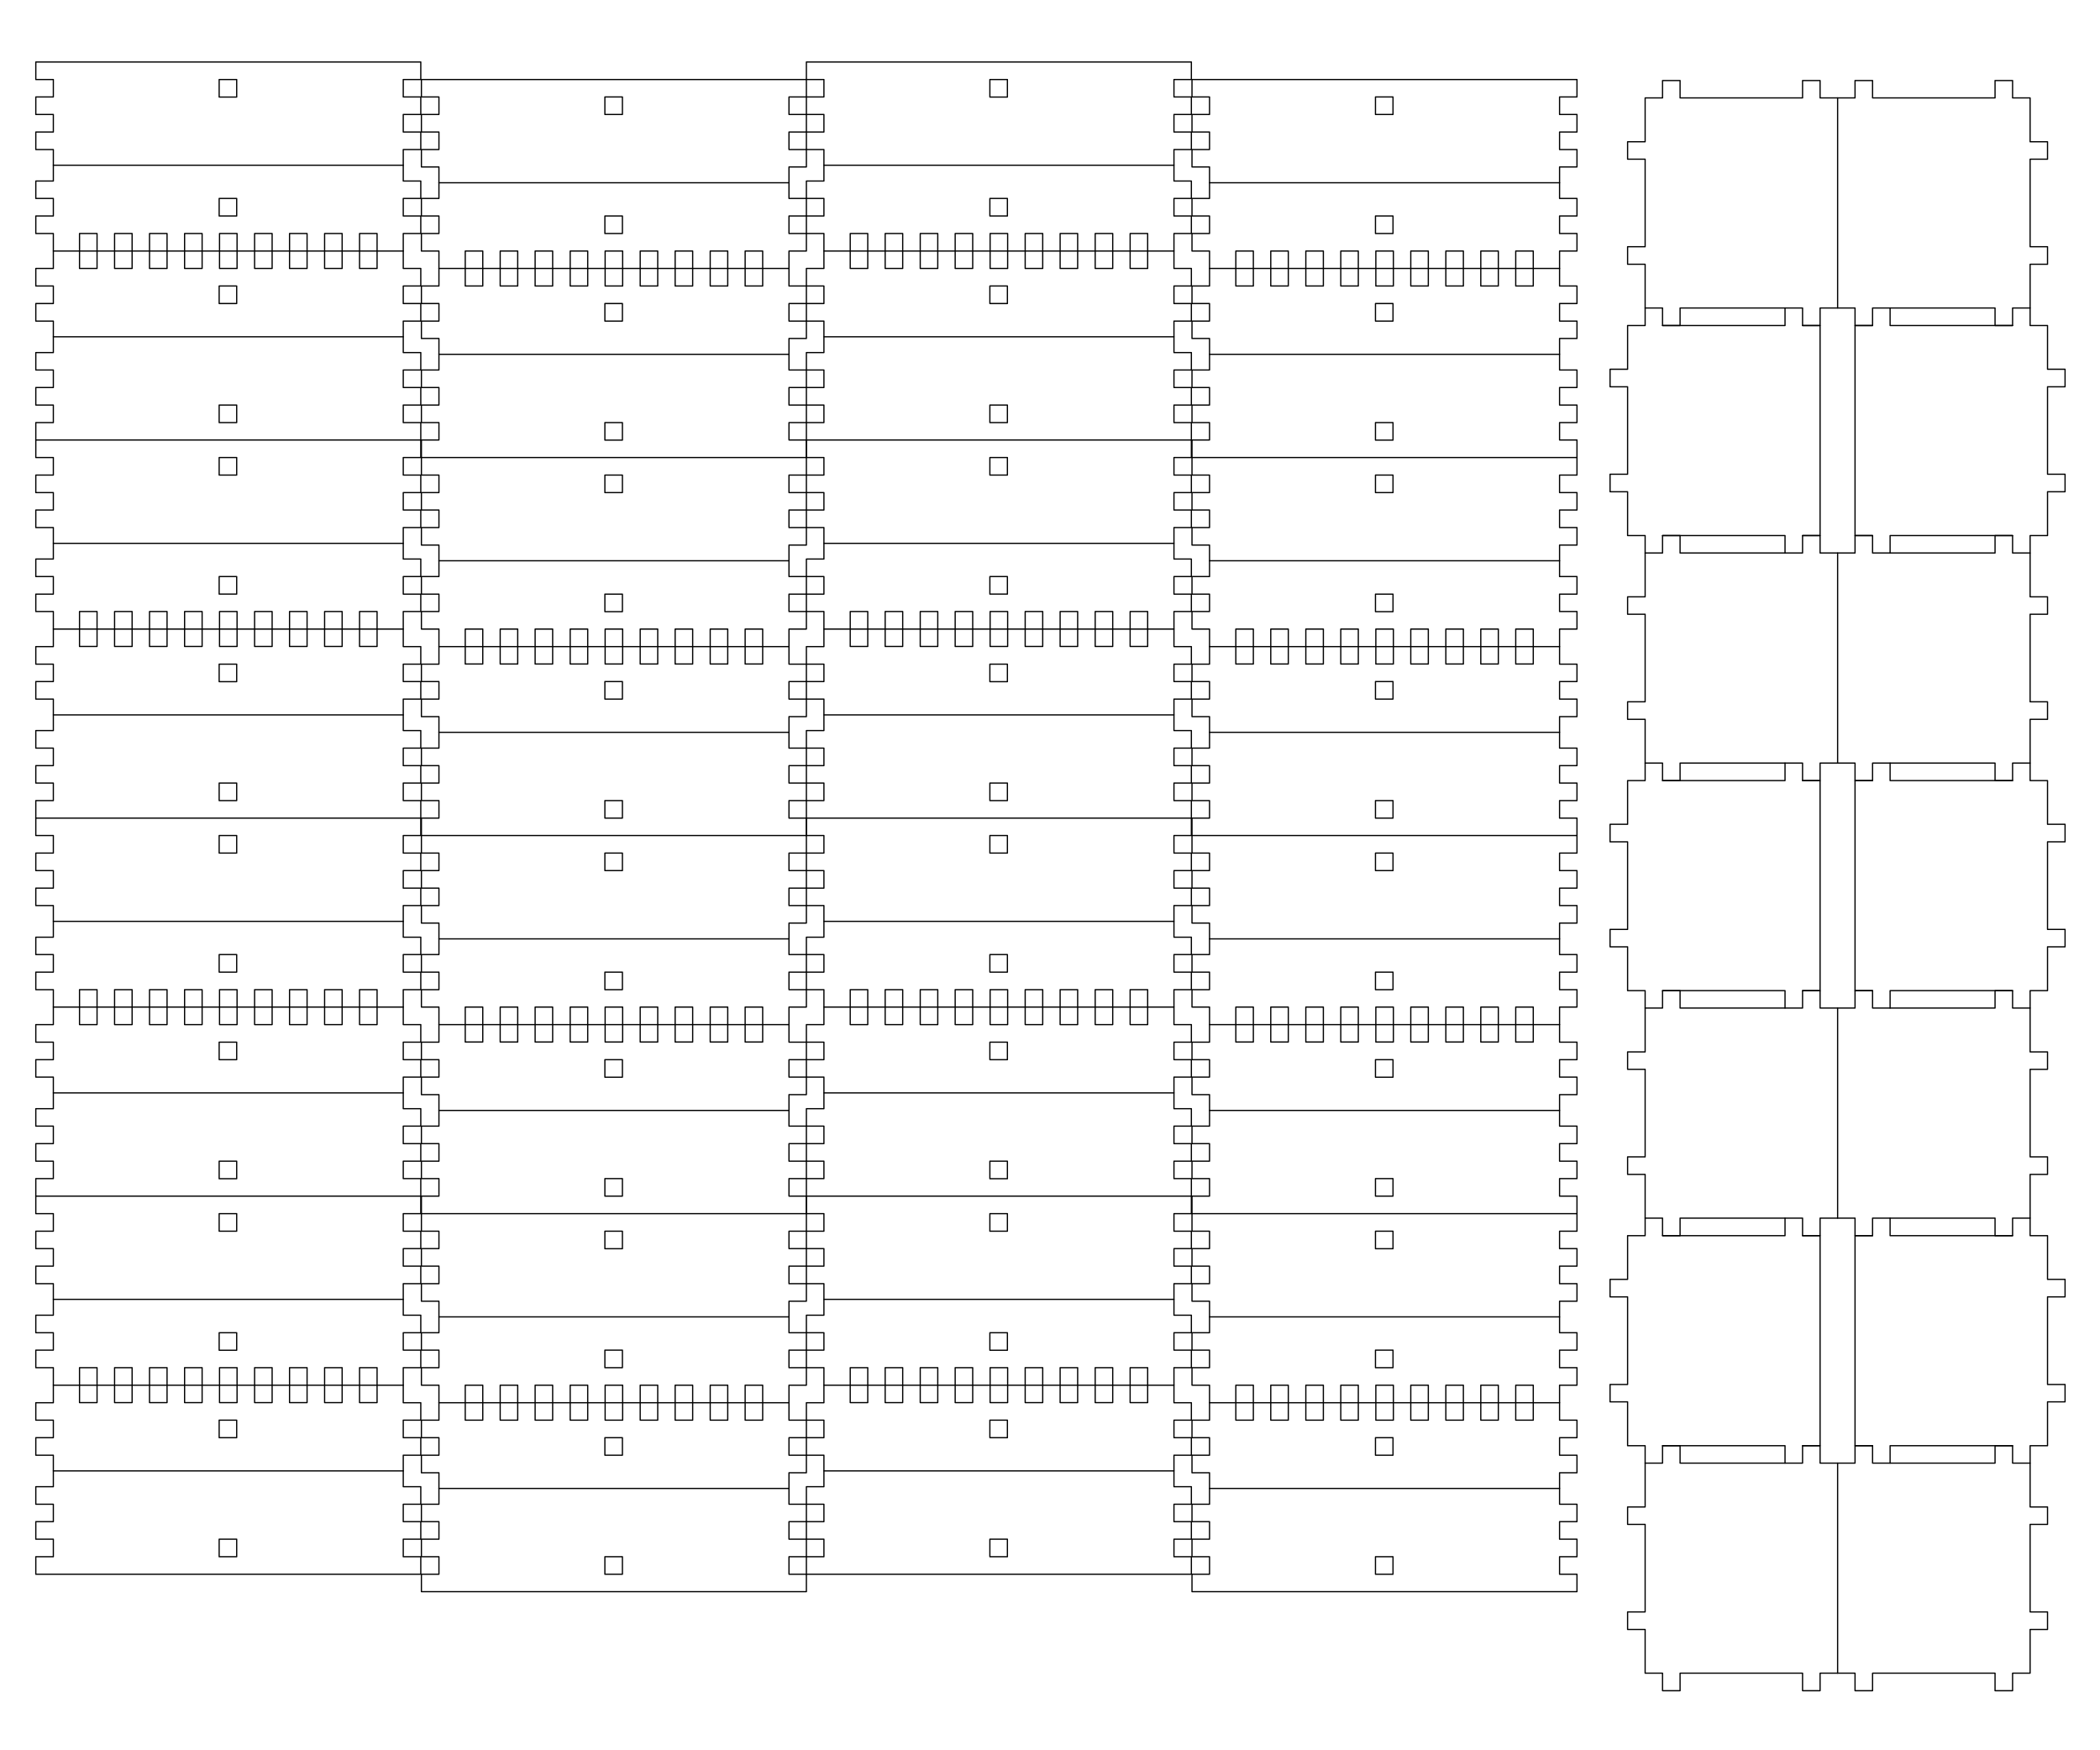 <?xml version="1.0" encoding="utf-8"?>
<!-- Generator: Adobe Illustrator 18.1.0, SVG Export Plug-In . SVG Version: 6.00 Build 0)  -->
<svg version="1.1" id="Layer_1" xmlns="http://www.w3.org/2000/svg" xmlns:xlink="http://www.w3.org/1999/xlink" x="0px" y="0px"
	 viewBox="0 0 1700.8 1417.3" enable-background="new 0 0 1700.8 1417.3" xml:space="preserve">
<g>
	<polyline fill="none" stroke="#000000" stroke-linecap="round" stroke-linejoin="round" points="340.8,356.3 340.8,342.2 
		326.6,342.2 326.6,328 340.8,328 340.8,313.8 326.6,313.8 326.6,299.6 340.8,299.6 340.8,285.5 326.6,285.5 326.6,260 340.8,260 
		340.8,245.8 326.6,245.8 326.6,231.6 340.8,231.6 340.8,217.4 326.6,217.4 326.6,189.1 340.8,189.1 340.8,174.9 326.6,174.9 
		326.6,160.7 340.8,160.7 340.8,146.6 326.6,146.6 326.6,121.1 340.8,121.1 340.8,106.9 326.6,106.9 326.6,92.7 340.8,92.7 
		340.8,78.5 326.6,78.5 326.6,64.4 340.8,64.4 340.8,50.2 29,50.2 29,64.4 43.2,64.4 43.2,78.5 29,78.5 29,92.7 43.2,92.7 
		43.2,106.9 29,106.9 29,121.1 43.2,121.1 43.2,146.6 29,146.6 29,160.7 43.2,160.7 43.2,174.9 29,174.9 29,189.1 43.2,189.1 
		43.2,217.4 29,217.4 29,231.6 43.2,231.6 43.2,245.8 29,245.8 29,260 43.2,260 43.2,285.5 29,285.5 29,299.6 43.2,299.6 
		43.2,313.8 29,313.8 29,328 43.2,328 43.2,342.2 29,342.2 29,356.3 	"/>
	
		<rect x="64.4" y="189.1" fill="none" stroke="#000000" stroke-linecap="round" stroke-linejoin="round" width="14.2" height="28.3"/>
	
		<rect x="92.8" y="189.1" fill="none" stroke="#000000" stroke-linecap="round" stroke-linejoin="round" width="14.2" height="28.3"/>
	
		<rect x="121.1" y="189.1" fill="none" stroke="#000000" stroke-linecap="round" stroke-linejoin="round" width="14.2" height="28.3"/>
	
		<rect x="149.5" y="189.1" fill="none" stroke="#000000" stroke-linecap="round" stroke-linejoin="round" width="14.2" height="28.3"/>
	
		<rect x="177.8" y="189.1" fill="none" stroke="#000000" stroke-linecap="round" stroke-linejoin="round" width="14.2" height="28.3"/>
	
		<rect x="206.2" y="189.1" fill="none" stroke="#000000" stroke-linecap="round" stroke-linejoin="round" width="14.2" height="28.3"/>
	
		<rect x="234.5" y="189.1" fill="none" stroke="#000000" stroke-linecap="round" stroke-linejoin="round" width="14.2" height="28.3"/>
	
		<rect x="262.9" y="189.1" fill="none" stroke="#000000" stroke-linecap="round" stroke-linejoin="round" width="14.2" height="28.3"/>
	
		<rect x="291.2" y="189.1" fill="none" stroke="#000000" stroke-linecap="round" stroke-linejoin="round" width="14.2" height="28.3"/>
	<line fill="none" stroke="#000000" stroke-linecap="round" stroke-linejoin="round" x1="326.6" y1="203.3" x2="43.2" y2="203.3"/>
	
		<rect x="177.5" y="231.6" fill="none" stroke="#000000" stroke-linecap="round" stroke-linejoin="round" width="14.2" height="14.2"/>
	
		<rect x="177.5" y="160.7" fill="none" stroke="#000000" stroke-linecap="round" stroke-linejoin="round" width="14.2" height="14.2"/>
	
		<rect x="177.5" y="64.4" fill="none" stroke="#000000" stroke-linecap="round" stroke-linejoin="round" width="14.2" height="14.2"/>
	
		<rect x="177.5" y="328" fill="none" stroke="#000000" stroke-linecap="round" stroke-linejoin="round" width="14.2" height="14.2"/>
	<line fill="none" stroke="#000000" stroke-linecap="round" stroke-linejoin="round" x1="326.6" y1="272.7" x2="43.2" y2="272.7"/>
	<line fill="none" stroke="#000000" stroke-linecap="round" stroke-linejoin="round" x1="326.6" y1="133.8" x2="43.2" y2="133.8"/>
</g>
<g>
	<polyline fill="none" stroke="#000000" stroke-linecap="round" stroke-linejoin="round" points="340.8,662.5 340.8,648.3 
		326.6,648.3 326.6,634.1 340.8,634.1 340.8,620 326.6,620 326.6,605.8 340.8,605.8 340.8,591.6 326.6,591.6 326.6,566.1 
		340.8,566.1 340.8,551.9 326.6,551.9 326.6,537.8 340.8,537.8 340.8,523.6 326.6,523.6 326.6,495.2 340.8,495.2 340.8,481.1 
		326.6,481.1 326.6,466.9 340.8,466.9 340.8,452.7 326.6,452.7 326.6,427.2 340.8,427.2 340.8,413 326.6,413 326.6,398.9 
		340.8,398.9 340.8,384.7 326.6,384.7 326.6,370.5 340.8,370.5 340.8,356.3 29,356.3 29,370.5 43.2,370.5 43.2,384.7 29,384.7 
		29,398.9 43.2,398.9 43.2,413 29,413 29,427.2 43.2,427.2 43.2,452.7 29,452.7 29,466.9 43.2,466.9 43.2,481.1 29,481.1 29,495.2 
		43.2,495.2 43.2,523.6 29,523.6 29,537.8 43.2,537.8 43.2,551.9 29,551.9 29,566.1 43.2,566.1 43.2,591.6 29,591.6 29,605.8 
		43.2,605.8 43.2,620 29,620 29,634.1 43.2,634.1 43.2,648.3 29,648.3 29,662.5 	"/>
	
		<rect x="64.4" y="495.2" fill="none" stroke="#000000" stroke-linecap="round" stroke-linejoin="round" width="14.2" height="28.3"/>
	
		<rect x="92.8" y="495.2" fill="none" stroke="#000000" stroke-linecap="round" stroke-linejoin="round" width="14.2" height="28.3"/>
	
		<rect x="121.1" y="495.2" fill="none" stroke="#000000" stroke-linecap="round" stroke-linejoin="round" width="14.2" height="28.3"/>
	
		<rect x="149.5" y="495.2" fill="none" stroke="#000000" stroke-linecap="round" stroke-linejoin="round" width="14.2" height="28.3"/>
	
		<rect x="177.8" y="495.2" fill="none" stroke="#000000" stroke-linecap="round" stroke-linejoin="round" width="14.2" height="28.3"/>
	
		<rect x="206.2" y="495.2" fill="none" stroke="#000000" stroke-linecap="round" stroke-linejoin="round" width="14.2" height="28.3"/>
	
		<rect x="234.5" y="495.2" fill="none" stroke="#000000" stroke-linecap="round" stroke-linejoin="round" width="14.2" height="28.3"/>
	
		<rect x="262.9" y="495.2" fill="none" stroke="#000000" stroke-linecap="round" stroke-linejoin="round" width="14.2" height="28.3"/>
	
		<rect x="291.2" y="495.2" fill="none" stroke="#000000" stroke-linecap="round" stroke-linejoin="round" width="14.2" height="28.3"/>
	<line fill="none" stroke="#000000" stroke-linecap="round" stroke-linejoin="round" x1="326.6" y1="509.4" x2="43.2" y2="509.4"/>
	
		<rect x="177.5" y="537.8" fill="none" stroke="#000000" stroke-linecap="round" stroke-linejoin="round" width="14.2" height="14.2"/>
	
		<rect x="177.5" y="466.9" fill="none" stroke="#000000" stroke-linecap="round" stroke-linejoin="round" width="14.2" height="14.2"/>
	
		<rect x="177.5" y="370.5" fill="none" stroke="#000000" stroke-linecap="round" stroke-linejoin="round" width="14.2" height="14.2"/>
	
		<rect x="177.5" y="634.1" fill="none" stroke="#000000" stroke-linecap="round" stroke-linejoin="round" width="14.2" height="14.2"/>
	<line fill="none" stroke="#000000" stroke-linecap="round" stroke-linejoin="round" x1="326.6" y1="578.9" x2="43.2" y2="578.9"/>
	<line fill="none" stroke="#000000" stroke-linecap="round" stroke-linejoin="round" x1="326.6" y1="440" x2="43.2" y2="440"/>
</g>
<g>
	<polyline fill="none" stroke="#000000" stroke-linecap="round" stroke-linejoin="round" points="340.8,968.6 340.8,954.4 
		326.6,954.4 326.6,940.3 340.8,940.3 340.8,926.1 326.6,926.1 326.6,911.9 340.8,911.9 340.8,897.8 326.6,897.8 326.6,872.2 
		340.8,872.2 340.8,858.1 326.6,858.1 326.6,843.9 340.8,843.9 340.8,829.7 326.6,829.7 326.6,801.4 340.8,801.4 340.8,787.2 
		326.6,787.2 326.6,773 340.8,773 340.8,758.9 326.6,758.9 326.6,733.3 340.8,733.3 340.8,719.2 326.6,719.2 326.6,705 340.8,705 
		340.8,690.8 326.6,690.8 326.6,676.6 340.8,676.6 340.8,662.5 29,662.5 29,676.6 43.2,676.6 43.2,690.8 29,690.8 29,705 43.2,705 
		43.2,719.2 29,719.2 29,733.3 43.2,733.3 43.2,758.9 29,758.9 29,773 43.2,773 43.2,787.2 29,787.2 29,801.4 43.2,801.4 
		43.2,829.7 29,829.7 29,843.9 43.2,843.9 43.2,858.1 29,858.1 29,872.2 43.2,872.2 43.2,897.8 29,897.8 29,911.9 43.2,911.9 
		43.2,926.1 29,926.1 29,940.3 43.2,940.3 43.2,954.4 29,954.4 29,968.6 	"/>
	
		<rect x="64.4" y="801.4" fill="none" stroke="#000000" stroke-linecap="round" stroke-linejoin="round" width="14.2" height="28.3"/>
	
		<rect x="92.8" y="801.4" fill="none" stroke="#000000" stroke-linecap="round" stroke-linejoin="round" width="14.2" height="28.3"/>
	
		<rect x="121.1" y="801.4" fill="none" stroke="#000000" stroke-linecap="round" stroke-linejoin="round" width="14.2" height="28.3"/>
	
		<rect x="149.5" y="801.4" fill="none" stroke="#000000" stroke-linecap="round" stroke-linejoin="round" width="14.2" height="28.3"/>
	
		<rect x="177.8" y="801.4" fill="none" stroke="#000000" stroke-linecap="round" stroke-linejoin="round" width="14.2" height="28.3"/>
	
		<rect x="206.2" y="801.4" fill="none" stroke="#000000" stroke-linecap="round" stroke-linejoin="round" width="14.2" height="28.3"/>
	
		<rect x="234.5" y="801.4" fill="none" stroke="#000000" stroke-linecap="round" stroke-linejoin="round" width="14.2" height="28.3"/>
	
		<rect x="262.9" y="801.4" fill="none" stroke="#000000" stroke-linecap="round" stroke-linejoin="round" width="14.2" height="28.3"/>
	
		<rect x="291.2" y="801.4" fill="none" stroke="#000000" stroke-linecap="round" stroke-linejoin="round" width="14.2" height="28.3"/>
	<line fill="none" stroke="#000000" stroke-linecap="round" stroke-linejoin="round" x1="326.6" y1="815.5" x2="43.2" y2="815.5"/>
	
		<rect x="177.5" y="843.9" fill="none" stroke="#000000" stroke-linecap="round" stroke-linejoin="round" width="14.2" height="14.2"/>
	
		<rect x="177.5" y="773" fill="none" stroke="#000000" stroke-linecap="round" stroke-linejoin="round" width="14.2" height="14.2"/>
	
		<rect x="177.5" y="676.6" fill="none" stroke="#000000" stroke-linecap="round" stroke-linejoin="round" width="14.2" height="14.2"/>
	
		<rect x="177.5" y="940.3" fill="none" stroke="#000000" stroke-linecap="round" stroke-linejoin="round" width="14.2" height="14.2"/>
	<line fill="none" stroke="#000000" stroke-linecap="round" stroke-linejoin="round" x1="326.6" y1="885" x2="43.2" y2="885"/>
	<line fill="none" stroke="#000000" stroke-linecap="round" stroke-linejoin="round" x1="326.6" y1="746.1" x2="43.2" y2="746.1"/>
</g>
<g>
	<polygon fill="none" stroke="#000000" stroke-linecap="round" stroke-linejoin="round" points="29,1274.8 29,1260.6 43.2,1260.6 
		43.2,1246.4 29,1246.4 29,1232.2 43.2,1232.2 43.2,1218.1 29,1218.1 29,1203.9 43.2,1203.9 43.2,1178.4 29,1178.4 29,1164.2 
		43.2,1164.2 43.2,1150 29,1150 29,1135.9 43.2,1135.9 43.2,1107.5 29,1107.5 29,1093.3 43.2,1093.3 43.2,1079.2 29,1079.2 29,1065 
		43.2,1065 43.2,1039.5 29,1039.5 29,1025.3 43.2,1025.3 43.2,1011.1 29,1011.1 29,997 43.2,997 43.2,982.8 29,982.8 29,968.6 
		340.8,968.6 340.8,982.8 326.6,982.8 326.6,997 340.8,997 340.8,1011.1 326.6,1011.1 326.6,1025.3 340.8,1025.3 340.8,1039.5 
		326.6,1039.5 326.6,1065 340.8,1065 340.8,1079.2 326.6,1079.2 326.6,1093.3 340.8,1093.3 340.8,1107.5 326.6,1107.5 326.6,1135.9 
		340.8,1135.9 340.8,1150 326.6,1150 326.6,1164.2 340.8,1164.2 340.8,1178.4 326.6,1178.4 326.6,1203.9 340.8,1203.9 340.8,1218.1 
		326.6,1218.1 326.6,1232.2 340.8,1232.2 340.8,1246.4 326.6,1246.4 326.6,1260.6 340.8,1260.6 340.8,1274.8 	"/>
	
		<rect x="64.4" y="1107.5" fill="none" stroke="#000000" stroke-linecap="round" stroke-linejoin="round" width="14.2" height="28.3"/>
	
		<rect x="92.8" y="1107.5" fill="none" stroke="#000000" stroke-linecap="round" stroke-linejoin="round" width="14.2" height="28.3"/>
	
		<rect x="121.1" y="1107.5" fill="none" stroke="#000000" stroke-linecap="round" stroke-linejoin="round" width="14.2" height="28.3"/>
	
		<rect x="149.5" y="1107.5" fill="none" stroke="#000000" stroke-linecap="round" stroke-linejoin="round" width="14.2" height="28.3"/>
	
		<rect x="177.8" y="1107.5" fill="none" stroke="#000000" stroke-linecap="round" stroke-linejoin="round" width="14.2" height="28.3"/>
	
		<rect x="206.2" y="1107.5" fill="none" stroke="#000000" stroke-linecap="round" stroke-linejoin="round" width="14.2" height="28.3"/>
	
		<rect x="234.5" y="1107.5" fill="none" stroke="#000000" stroke-linecap="round" stroke-linejoin="round" width="14.2" height="28.3"/>
	
		<rect x="262.9" y="1107.5" fill="none" stroke="#000000" stroke-linecap="round" stroke-linejoin="round" width="14.2" height="28.3"/>
	
		<rect x="291.2" y="1107.5" fill="none" stroke="#000000" stroke-linecap="round" stroke-linejoin="round" width="14.2" height="28.3"/>
	
		<line fill="none" stroke="#000000" stroke-linecap="round" stroke-linejoin="round" x1="326.6" y1="1121.7" x2="43.2" y2="1121.7"/>
	
		<rect x="177.5" y="1150" fill="none" stroke="#000000" stroke-linecap="round" stroke-linejoin="round" width="14.2" height="14.2"/>
	
		<rect x="177.5" y="1079.2" fill="none" stroke="#000000" stroke-linecap="round" stroke-linejoin="round" width="14.2" height="14.2"/>
	
		<rect x="177.5" y="982.8" fill="none" stroke="#000000" stroke-linecap="round" stroke-linejoin="round" width="14.2" height="14.2"/>
	
		<rect x="177.5" y="1246.4" fill="none" stroke="#000000" stroke-linecap="round" stroke-linejoin="round" width="14.2" height="14.2"/>
	
		<line fill="none" stroke="#000000" stroke-linecap="round" stroke-linejoin="round" x1="326.6" y1="1191.1" x2="43.2" y2="1191.1"/>
	
		<line fill="none" stroke="#000000" stroke-linecap="round" stroke-linejoin="round" x1="326.6" y1="1052.2" x2="43.2" y2="1052.2"/>
</g>
<g>
	<polyline fill="none" stroke="#000000" stroke-linecap="round" stroke-linejoin="round" points="653.1,370.5 653.1,356.3 
		639,356.3 639,342.2 653.1,342.2 653.1,328 639,328 639,313.8 653.1,313.8 653.1,299.6 639,299.6 639,274.1 653.1,274.1 653.1,260 
		639,260 639,245.8 653.1,245.8 653.1,231.6 639,231.6 639,203.3 653.1,203.3 653.1,189.1 639,189.1 639,174.9 653.1,174.9 
		653.1,160.7 639,160.7 639,135.2 653.1,135.2 653.1,121.1 639,121.1 639,106.9 653.1,106.9 653.1,92.7 639,92.7 639,78.5 
		653.1,78.5 653.1,64.4 341.3,64.4 341.3,78.5 355.5,78.5 355.5,92.7 341.3,92.7 341.3,106.9 355.5,106.9 355.5,121.1 341.3,121.1 
		341.3,135.2 355.5,135.2 355.5,160.7 341.3,160.7 341.3,174.9 355.5,174.9 355.5,189.1 341.3,189.1 341.3,203.3 355.5,203.3 
		355.5,231.6 341.3,231.6 341.3,245.8 355.5,245.8 355.5,260 341.3,260 341.3,274.1 355.5,274.1 355.5,299.6 341.3,299.6 
		341.3,313.8 355.5,313.8 355.5,328 341.3,328 341.3,342.2 355.5,342.2 355.5,356.3 341.3,356.3 341.3,370.5 	"/>
	
		<rect x="376.8" y="203.3" fill="none" stroke="#000000" stroke-linecap="round" stroke-linejoin="round" width="14.2" height="28.3"/>
	
		<rect x="405.1" y="203.3" fill="none" stroke="#000000" stroke-linecap="round" stroke-linejoin="round" width="14.2" height="28.3"/>
	
		<rect x="433.4" y="203.3" fill="none" stroke="#000000" stroke-linecap="round" stroke-linejoin="round" width="14.2" height="28.3"/>
	
		<rect x="461.8" y="203.3" fill="none" stroke="#000000" stroke-linecap="round" stroke-linejoin="round" width="14.2" height="28.3"/>
	
		<rect x="490.1" y="203.3" fill="none" stroke="#000000" stroke-linecap="round" stroke-linejoin="round" width="14.2" height="28.3"/>
	
		<rect x="518.5" y="203.3" fill="none" stroke="#000000" stroke-linecap="round" stroke-linejoin="round" width="14.2" height="28.3"/>
	
		<rect x="546.8" y="203.3" fill="none" stroke="#000000" stroke-linecap="round" stroke-linejoin="round" width="14.2" height="28.3"/>
	
		<rect x="575.2" y="203.3" fill="none" stroke="#000000" stroke-linecap="round" stroke-linejoin="round" width="14.2" height="28.3"/>
	
		<rect x="603.5" y="203.3" fill="none" stroke="#000000" stroke-linecap="round" stroke-linejoin="round" width="14.2" height="28.3"/>
	<line fill="none" stroke="#000000" stroke-linecap="round" stroke-linejoin="round" x1="639" y1="217.4" x2="355.5" y2="217.4"/>
	
		<rect x="489.9" y="245.8" fill="none" stroke="#000000" stroke-linecap="round" stroke-linejoin="round" width="14.2" height="14.2"/>
	
		<rect x="489.9" y="174.9" fill="none" stroke="#000000" stroke-linecap="round" stroke-linejoin="round" width="14.2" height="14.2"/>
	
		<rect x="489.9" y="78.5" fill="none" stroke="#000000" stroke-linecap="round" stroke-linejoin="round" width="14.2" height="14.2"/>
	
		<rect x="489.9" y="342.2" fill="none" stroke="#000000" stroke-linecap="round" stroke-linejoin="round" width="14.2" height="14.2"/>
	<line fill="none" stroke="#000000" stroke-linecap="round" stroke-linejoin="round" x1="639" y1="286.9" x2="355.5" y2="286.9"/>
	<line fill="none" stroke="#000000" stroke-linecap="round" stroke-linejoin="round" x1="639" y1="148" x2="355.5" y2="148"/>
</g>
<g>
	<polyline fill="none" stroke="#000000" stroke-linecap="round" stroke-linejoin="round" points="653.1,676.6 653.1,662.5 
		639,662.5 639,648.3 653.1,648.3 653.1,634.1 639,634.1 639,620 653.1,620 653.1,605.8 639,605.8 639,580.3 653.1,580.3 
		653.1,566.1 639,566.1 639,551.9 653.1,551.9 653.1,537.8 639,537.8 639,509.4 653.1,509.4 653.1,495.2 639,495.2 639,481.1 
		653.1,481.1 653.1,466.9 639,466.9 639,441.4 653.1,441.4 653.1,427.2 639,427.2 639,413 653.1,413 653.1,398.9 639,398.9 
		639,384.7 653.1,384.7 653.1,370.5 341.3,370.5 341.3,384.7 355.5,384.7 355.5,398.9 341.3,398.9 341.3,413 355.5,413 355.5,427.2 
		341.3,427.2 341.3,441.4 355.5,441.4 355.5,466.9 341.3,466.9 341.3,481.1 355.5,481.1 355.5,495.2 341.3,495.2 341.3,509.4 
		355.5,509.4 355.5,537.8 341.3,537.8 341.3,551.9 355.5,551.9 355.5,566.1 341.3,566.1 341.3,580.3 355.5,580.3 355.5,605.8 
		341.3,605.8 341.3,620 355.5,620 355.5,634.1 341.3,634.1 341.3,648.3 355.5,648.3 355.5,662.5 341.3,662.5 341.3,676.6 	"/>
	
		<rect x="376.8" y="509.4" fill="none" stroke="#000000" stroke-linecap="round" stroke-linejoin="round" width="14.2" height="28.3"/>
	
		<rect x="405.1" y="509.4" fill="none" stroke="#000000" stroke-linecap="round" stroke-linejoin="round" width="14.2" height="28.3"/>
	
		<rect x="433.4" y="509.4" fill="none" stroke="#000000" stroke-linecap="round" stroke-linejoin="round" width="14.2" height="28.3"/>
	
		<rect x="461.8" y="509.4" fill="none" stroke="#000000" stroke-linecap="round" stroke-linejoin="round" width="14.2" height="28.3"/>
	
		<rect x="490.1" y="509.4" fill="none" stroke="#000000" stroke-linecap="round" stroke-linejoin="round" width="14.2" height="28.3"/>
	
		<rect x="518.5" y="509.4" fill="none" stroke="#000000" stroke-linecap="round" stroke-linejoin="round" width="14.2" height="28.3"/>
	
		<rect x="546.8" y="509.4" fill="none" stroke="#000000" stroke-linecap="round" stroke-linejoin="round" width="14.2" height="28.3"/>
	
		<rect x="575.2" y="509.4" fill="none" stroke="#000000" stroke-linecap="round" stroke-linejoin="round" width="14.2" height="28.3"/>
	
		<rect x="603.5" y="509.4" fill="none" stroke="#000000" stroke-linecap="round" stroke-linejoin="round" width="14.2" height="28.3"/>
	<line fill="none" stroke="#000000" stroke-linecap="round" stroke-linejoin="round" x1="639" y1="523.6" x2="355.5" y2="523.6"/>
	
		<rect x="489.9" y="551.9" fill="none" stroke="#000000" stroke-linecap="round" stroke-linejoin="round" width="14.2" height="14.2"/>
	
		<rect x="489.9" y="481.1" fill="none" stroke="#000000" stroke-linecap="round" stroke-linejoin="round" width="14.2" height="14.2"/>
	
		<rect x="489.9" y="384.7" fill="none" stroke="#000000" stroke-linecap="round" stroke-linejoin="round" width="14.2" height="14.2"/>
	
		<rect x="489.9" y="648.3" fill="none" stroke="#000000" stroke-linecap="round" stroke-linejoin="round" width="14.2" height="14.2"/>
	<line fill="none" stroke="#000000" stroke-linecap="round" stroke-linejoin="round" x1="639" y1="593" x2="355.5" y2="593"/>
	<line fill="none" stroke="#000000" stroke-linecap="round" stroke-linejoin="round" x1="639" y1="454.1" x2="355.5" y2="454.1"/>
</g>
<g>
	<polyline fill="none" stroke="#000000" stroke-linecap="round" stroke-linejoin="round" points="653.1,982.8 653.1,968.6 
		639,968.6 639,954.4 653.1,954.4 653.1,940.3 639,940.3 639,926.1 653.1,926.1 653.1,911.9 639,911.9 639,886.4 653.1,886.4 
		653.1,872.2 639,872.2 639,858.1 653.1,858.1 653.1,843.9 639,843.9 639,815.5 653.1,815.5 653.1,801.4 639,801.4 639,787.2 
		653.1,787.2 653.1,773 639,773 639,747.5 653.1,747.5 653.1,733.3 639,733.3 639,719.2 653.1,719.2 653.1,705 639,705 639,690.8 
		653.1,690.8 653.1,676.6 341.3,676.6 341.3,690.8 355.5,690.8 355.5,705 341.3,705 341.3,719.2 355.5,719.2 355.5,733.3 
		341.3,733.3 341.3,747.5 355.5,747.5 355.5,773 341.3,773 341.3,787.2 355.5,787.2 355.5,801.4 341.3,801.4 341.3,815.5 
		355.5,815.5 355.5,843.9 341.3,843.9 341.3,858.1 355.5,858.1 355.5,872.2 341.3,872.2 341.3,886.4 355.5,886.4 355.5,911.9 
		341.3,911.9 341.3,926.1 355.5,926.1 355.5,940.3 341.3,940.3 341.3,954.4 355.5,954.4 355.5,968.6 341.3,968.6 341.3,982.8 	"/>
	
		<rect x="376.8" y="815.5" fill="none" stroke="#000000" stroke-linecap="round" stroke-linejoin="round" width="14.2" height="28.3"/>
	
		<rect x="405.1" y="815.5" fill="none" stroke="#000000" stroke-linecap="round" stroke-linejoin="round" width="14.2" height="28.3"/>
	
		<rect x="433.4" y="815.5" fill="none" stroke="#000000" stroke-linecap="round" stroke-linejoin="round" width="14.2" height="28.3"/>
	
		<rect x="461.8" y="815.5" fill="none" stroke="#000000" stroke-linecap="round" stroke-linejoin="round" width="14.2" height="28.3"/>
	
		<rect x="490.1" y="815.5" fill="none" stroke="#000000" stroke-linecap="round" stroke-linejoin="round" width="14.2" height="28.3"/>
	
		<rect x="518.5" y="815.5" fill="none" stroke="#000000" stroke-linecap="round" stroke-linejoin="round" width="14.2" height="28.3"/>
	
		<rect x="546.8" y="815.5" fill="none" stroke="#000000" stroke-linecap="round" stroke-linejoin="round" width="14.2" height="28.3"/>
	
		<rect x="575.2" y="815.5" fill="none" stroke="#000000" stroke-linecap="round" stroke-linejoin="round" width="14.2" height="28.3"/>
	
		<rect x="603.5" y="815.5" fill="none" stroke="#000000" stroke-linecap="round" stroke-linejoin="round" width="14.2" height="28.3"/>
	<line fill="none" stroke="#000000" stroke-linecap="round" stroke-linejoin="round" x1="639" y1="829.7" x2="355.5" y2="829.7"/>
	
		<rect x="489.9" y="858.1" fill="none" stroke="#000000" stroke-linecap="round" stroke-linejoin="round" width="14.2" height="14.2"/>
	
		<rect x="489.9" y="787.2" fill="none" stroke="#000000" stroke-linecap="round" stroke-linejoin="round" width="14.2" height="14.2"/>
	
		<rect x="489.9" y="690.8" fill="none" stroke="#000000" stroke-linecap="round" stroke-linejoin="round" width="14.2" height="14.2"/>
	
		<rect x="489.9" y="954.4" fill="none" stroke="#000000" stroke-linecap="round" stroke-linejoin="round" width="14.2" height="14.2"/>
	<line fill="none" stroke="#000000" stroke-linecap="round" stroke-linejoin="round" x1="639" y1="899.2" x2="355.5" y2="899.2"/>
	<line fill="none" stroke="#000000" stroke-linecap="round" stroke-linejoin="round" x1="639" y1="760.3" x2="355.5" y2="760.3"/>
</g>
<g>
	<polygon fill="none" stroke="#000000" stroke-linecap="round" stroke-linejoin="round" points="341.3,1288.9 341.3,1274.8 
		355.5,1274.8 355.5,1260.6 341.3,1260.6 341.3,1246.4 355.5,1246.4 355.5,1232.2 341.3,1232.2 341.3,1218.1 355.5,1218.1 
		355.5,1192.6 341.3,1192.6 341.3,1178.4 355.5,1178.4 355.5,1164.2 341.3,1164.2 341.3,1150 355.5,1150 355.5,1121.7 341.3,1121.7 
		341.3,1107.5 355.5,1107.5 355.5,1093.3 341.3,1093.3 341.3,1079.2 355.5,1079.2 355.5,1053.7 341.3,1053.7 341.3,1039.5 
		355.5,1039.5 355.5,1025.3 341.3,1025.3 341.3,1011.1 355.5,1011.1 355.5,997 341.3,997 341.3,982.8 653.1,982.8 653.1,997 
		639,997 639,1011.1 653.1,1011.1 653.1,1025.3 639,1025.3 639,1039.5 653.1,1039.5 653.1,1053.7 639,1053.7 639,1079.2 
		653.1,1079.2 653.1,1093.3 639,1093.3 639,1107.5 653.1,1107.5 653.1,1121.7 639,1121.7 639,1150 653.1,1150 653.1,1164.2 
		639,1164.2 639,1178.4 653.1,1178.4 653.1,1192.6 639,1192.6 639,1218.1 653.1,1218.1 653.1,1232.2 639,1232.2 639,1246.4 
		653.1,1246.4 653.1,1260.6 639,1260.6 639,1274.8 653.1,1274.8 653.1,1288.9 	"/>
	
		<rect x="376.8" y="1121.7" fill="none" stroke="#000000" stroke-linecap="round" stroke-linejoin="round" width="14.2" height="28.3"/>
	
		<rect x="405.1" y="1121.7" fill="none" stroke="#000000" stroke-linecap="round" stroke-linejoin="round" width="14.2" height="28.3"/>
	
		<rect x="433.4" y="1121.7" fill="none" stroke="#000000" stroke-linecap="round" stroke-linejoin="round" width="14.2" height="28.3"/>
	
		<rect x="461.8" y="1121.7" fill="none" stroke="#000000" stroke-linecap="round" stroke-linejoin="round" width="14.2" height="28.3"/>
	
		<rect x="490.1" y="1121.7" fill="none" stroke="#000000" stroke-linecap="round" stroke-linejoin="round" width="14.2" height="28.3"/>
	
		<rect x="518.5" y="1121.7" fill="none" stroke="#000000" stroke-linecap="round" stroke-linejoin="round" width="14.2" height="28.3"/>
	
		<rect x="546.8" y="1121.7" fill="none" stroke="#000000" stroke-linecap="round" stroke-linejoin="round" width="14.2" height="28.3"/>
	
		<rect x="575.2" y="1121.7" fill="none" stroke="#000000" stroke-linecap="round" stroke-linejoin="round" width="14.2" height="28.3"/>
	
		<rect x="603.5" y="1121.7" fill="none" stroke="#000000" stroke-linecap="round" stroke-linejoin="round" width="14.2" height="28.3"/>
	<line fill="none" stroke="#000000" stroke-linecap="round" stroke-linejoin="round" x1="639" y1="1135.9" x2="355.5" y2="1135.9"/>
	
		<rect x="489.9" y="1164.2" fill="none" stroke="#000000" stroke-linecap="round" stroke-linejoin="round" width="14.2" height="14.2"/>
	
		<rect x="489.9" y="1093.3" fill="none" stroke="#000000" stroke-linecap="round" stroke-linejoin="round" width="14.2" height="14.2"/>
	
		<rect x="489.9" y="997" fill="none" stroke="#000000" stroke-linecap="round" stroke-linejoin="round" width="14.2" height="14.2"/>
	
		<rect x="489.9" y="1260.6" fill="none" stroke="#000000" stroke-linecap="round" stroke-linejoin="round" width="14.2" height="14.2"/>
	<line fill="none" stroke="#000000" stroke-linecap="round" stroke-linejoin="round" x1="639" y1="1205.3" x2="355.5" y2="1205.3"/>
	<line fill="none" stroke="#000000" stroke-linecap="round" stroke-linejoin="round" x1="639" y1="1066.4" x2="355.5" y2="1066.4"/>
</g>
<g>
	<polyline fill="none" stroke="#000000" stroke-linecap="round" stroke-linejoin="round" points="964.9,356.3 964.9,342.2 
		950.8,342.2 950.8,328 964.9,328 964.9,313.8 950.8,313.8 950.8,299.6 964.9,299.6 964.9,285.5 950.8,285.5 950.8,260 964.9,260 
		964.9,245.8 950.8,245.8 950.8,231.6 964.9,231.6 964.9,217.4 950.8,217.4 950.8,189.1 964.9,189.1 964.9,174.9 950.8,174.9 
		950.8,160.7 964.9,160.7 964.9,146.6 950.8,146.6 950.8,121.1 964.9,121.1 964.9,106.9 950.8,106.9 950.8,92.7 964.9,92.7 
		964.9,78.5 950.8,78.5 950.8,64.4 964.9,64.4 964.9,50.2 653.1,50.2 653.1,64.4 667.3,64.4 667.3,78.5 653.1,78.5 653.1,92.7 
		667.3,92.7 667.3,106.9 653.1,106.9 653.1,121.1 667.3,121.1 667.3,146.6 653.1,146.6 653.1,160.7 667.3,160.7 667.3,174.9 
		653.1,174.9 653.1,189.1 667.3,189.1 667.3,217.4 653.1,217.4 653.1,231.6 667.3,231.6 667.3,245.8 653.1,245.8 653.1,260 
		667.3,260 667.3,285.5 653.1,285.5 653.1,299.6 667.3,299.6 667.3,313.8 653.1,313.8 653.1,328 667.3,328 667.3,342.2 653.1,342.2 
		653.1,356.3 	"/>
	
		<rect x="688.6" y="189.1" fill="none" stroke="#000000" stroke-linecap="round" stroke-linejoin="round" width="14.2" height="28.3"/>
	
		<rect x="716.9" y="189.1" fill="none" stroke="#000000" stroke-linecap="round" stroke-linejoin="round" width="14.2" height="28.3"/>
	
		<rect x="745.3" y="189.1" fill="none" stroke="#000000" stroke-linecap="round" stroke-linejoin="round" width="14.2" height="28.3"/>
	
		<rect x="773.6" y="189.1" fill="none" stroke="#000000" stroke-linecap="round" stroke-linejoin="round" width="14.2" height="28.3"/>
	
		<rect x="801.9" y="189.1" fill="none" stroke="#000000" stroke-linecap="round" stroke-linejoin="round" width="14.2" height="28.3"/>
	
		<rect x="830.3" y="189.1" fill="none" stroke="#000000" stroke-linecap="round" stroke-linejoin="round" width="14.2" height="28.3"/>
	
		<rect x="858.6" y="189.1" fill="none" stroke="#000000" stroke-linecap="round" stroke-linejoin="round" width="14.2" height="28.3"/>
	
		<rect x="887" y="189.1" fill="none" stroke="#000000" stroke-linecap="round" stroke-linejoin="round" width="14.2" height="28.3"/>
	
		<rect x="915.3" y="189.1" fill="none" stroke="#000000" stroke-linecap="round" stroke-linejoin="round" width="14.2" height="28.3"/>
	<line fill="none" stroke="#000000" stroke-linecap="round" stroke-linejoin="round" x1="950.8" y1="203.3" x2="667.3" y2="203.3"/>
	
		<rect x="801.7" y="231.6" fill="none" stroke="#000000" stroke-linecap="round" stroke-linejoin="round" width="14.2" height="14.2"/>
	
		<rect x="801.7" y="160.7" fill="none" stroke="#000000" stroke-linecap="round" stroke-linejoin="round" width="14.2" height="14.2"/>
	
		<rect x="801.7" y="64.4" fill="none" stroke="#000000" stroke-linecap="round" stroke-linejoin="round" width="14.2" height="14.2"/>
	
		<rect x="801.7" y="328" fill="none" stroke="#000000" stroke-linecap="round" stroke-linejoin="round" width="14.2" height="14.2"/>
	<line fill="none" stroke="#000000" stroke-linecap="round" stroke-linejoin="round" x1="950.8" y1="272.7" x2="667.3" y2="272.7"/>
	<line fill="none" stroke="#000000" stroke-linecap="round" stroke-linejoin="round" x1="950.8" y1="133.8" x2="667.3" y2="133.8"/>
</g>
<g>
	<polyline fill="none" stroke="#000000" stroke-linecap="round" stroke-linejoin="round" points="964.9,662.5 964.9,648.3 
		950.8,648.3 950.8,634.1 964.9,634.1 964.9,620 950.8,620 950.8,605.8 964.9,605.8 964.9,591.6 950.8,591.6 950.8,566.1 
		964.9,566.1 964.9,551.9 950.8,551.9 950.8,537.8 964.9,537.8 964.9,523.6 950.8,523.6 950.8,495.2 964.9,495.2 964.9,481.1 
		950.8,481.1 950.8,466.9 964.9,466.9 964.9,452.7 950.8,452.7 950.8,427.2 964.9,427.2 964.9,413 950.8,413 950.8,398.9 
		964.9,398.9 964.9,384.7 950.8,384.7 950.8,370.5 964.9,370.5 964.9,356.3 653.1,356.3 653.1,370.5 667.3,370.5 667.3,384.7 
		653.1,384.7 653.1,398.9 667.3,398.9 667.3,413 653.1,413 653.1,427.2 667.3,427.2 667.3,452.7 653.1,452.7 653.1,466.9 
		667.3,466.9 667.3,481.1 653.1,481.1 653.1,495.2 667.3,495.2 667.3,523.6 653.1,523.6 653.1,537.8 667.3,537.8 667.3,551.9 
		653.1,551.9 653.1,566.1 667.3,566.1 667.3,591.6 653.1,591.6 653.1,605.8 667.3,605.8 667.3,620 653.1,620 653.1,634.1 
		667.3,634.1 667.3,648.3 653.1,648.3 653.1,662.5 	"/>
	
		<rect x="688.6" y="495.2" fill="none" stroke="#000000" stroke-linecap="round" stroke-linejoin="round" width="14.2" height="28.3"/>
	
		<rect x="716.9" y="495.2" fill="none" stroke="#000000" stroke-linecap="round" stroke-linejoin="round" width="14.2" height="28.3"/>
	
		<rect x="745.3" y="495.2" fill="none" stroke="#000000" stroke-linecap="round" stroke-linejoin="round" width="14.2" height="28.3"/>
	
		<rect x="773.6" y="495.2" fill="none" stroke="#000000" stroke-linecap="round" stroke-linejoin="round" width="14.2" height="28.3"/>
	
		<rect x="801.9" y="495.2" fill="none" stroke="#000000" stroke-linecap="round" stroke-linejoin="round" width="14.2" height="28.3"/>
	
		<rect x="830.3" y="495.2" fill="none" stroke="#000000" stroke-linecap="round" stroke-linejoin="round" width="14.2" height="28.3"/>
	
		<rect x="858.6" y="495.2" fill="none" stroke="#000000" stroke-linecap="round" stroke-linejoin="round" width="14.2" height="28.3"/>
	
		<rect x="887" y="495.2" fill="none" stroke="#000000" stroke-linecap="round" stroke-linejoin="round" width="14.2" height="28.3"/>
	
		<rect x="915.3" y="495.2" fill="none" stroke="#000000" stroke-linecap="round" stroke-linejoin="round" width="14.2" height="28.3"/>
	<line fill="none" stroke="#000000" stroke-linecap="round" stroke-linejoin="round" x1="950.8" y1="509.4" x2="667.3" y2="509.4"/>
	
		<rect x="801.7" y="537.8" fill="none" stroke="#000000" stroke-linecap="round" stroke-linejoin="round" width="14.2" height="14.2"/>
	
		<rect x="801.7" y="466.9" fill="none" stroke="#000000" stroke-linecap="round" stroke-linejoin="round" width="14.2" height="14.2"/>
	
		<rect x="801.7" y="370.5" fill="none" stroke="#000000" stroke-linecap="round" stroke-linejoin="round" width="14.2" height="14.2"/>
	
		<rect x="801.7" y="634.1" fill="none" stroke="#000000" stroke-linecap="round" stroke-linejoin="round" width="14.2" height="14.2"/>
	<line fill="none" stroke="#000000" stroke-linecap="round" stroke-linejoin="round" x1="950.8" y1="578.9" x2="667.3" y2="578.9"/>
	<line fill="none" stroke="#000000" stroke-linecap="round" stroke-linejoin="round" x1="950.8" y1="440" x2="667.3" y2="440"/>
</g>
<g>
	<polyline fill="none" stroke="#000000" stroke-linecap="round" stroke-linejoin="round" points="964.9,968.6 964.9,954.4 
		950.8,954.4 950.8,940.3 964.9,940.3 964.9,926.1 950.8,926.1 950.8,911.9 964.9,911.9 964.9,897.8 950.8,897.8 950.8,872.2 
		964.9,872.2 964.9,858.1 950.8,858.1 950.8,843.9 964.9,843.9 964.9,829.7 950.8,829.7 950.8,801.4 964.9,801.4 964.9,787.2 
		950.8,787.2 950.8,773 964.9,773 964.9,758.9 950.8,758.9 950.8,733.3 964.9,733.3 964.9,719.2 950.8,719.2 950.8,705 964.9,705 
		964.9,690.8 950.8,690.8 950.8,676.6 964.9,676.6 964.9,662.5 653.1,662.5 653.1,676.6 667.3,676.6 667.3,690.8 653.1,690.8 
		653.1,705 667.3,705 667.3,719.2 653.1,719.2 653.1,733.3 667.3,733.3 667.3,758.9 653.1,758.9 653.1,773 667.3,773 667.3,787.2 
		653.1,787.2 653.1,801.4 667.3,801.4 667.3,829.7 653.1,829.7 653.1,843.9 667.3,843.9 667.3,858.1 653.1,858.1 653.1,872.2 
		667.3,872.2 667.3,897.8 653.1,897.8 653.1,911.9 667.3,911.9 667.3,926.1 653.1,926.1 653.1,940.3 667.3,940.3 667.3,954.4 
		653.1,954.4 653.1,968.6 	"/>
	
		<rect x="688.6" y="801.4" fill="none" stroke="#000000" stroke-linecap="round" stroke-linejoin="round" width="14.2" height="28.3"/>
	
		<rect x="716.9" y="801.4" fill="none" stroke="#000000" stroke-linecap="round" stroke-linejoin="round" width="14.2" height="28.3"/>
	
		<rect x="745.3" y="801.4" fill="none" stroke="#000000" stroke-linecap="round" stroke-linejoin="round" width="14.2" height="28.3"/>
	
		<rect x="773.6" y="801.4" fill="none" stroke="#000000" stroke-linecap="round" stroke-linejoin="round" width="14.2" height="28.3"/>
	
		<rect x="801.9" y="801.4" fill="none" stroke="#000000" stroke-linecap="round" stroke-linejoin="round" width="14.2" height="28.3"/>
	
		<rect x="830.3" y="801.4" fill="none" stroke="#000000" stroke-linecap="round" stroke-linejoin="round" width="14.2" height="28.3"/>
	
		<rect x="858.6" y="801.4" fill="none" stroke="#000000" stroke-linecap="round" stroke-linejoin="round" width="14.2" height="28.3"/>
	
		<rect x="887" y="801.4" fill="none" stroke="#000000" stroke-linecap="round" stroke-linejoin="round" width="14.2" height="28.3"/>
	
		<rect x="915.3" y="801.4" fill="none" stroke="#000000" stroke-linecap="round" stroke-linejoin="round" width="14.2" height="28.3"/>
	<line fill="none" stroke="#000000" stroke-linecap="round" stroke-linejoin="round" x1="950.8" y1="815.5" x2="667.3" y2="815.5"/>
	
		<rect x="801.7" y="843.9" fill="none" stroke="#000000" stroke-linecap="round" stroke-linejoin="round" width="14.2" height="14.2"/>
	
		<rect x="801.7" y="773" fill="none" stroke="#000000" stroke-linecap="round" stroke-linejoin="round" width="14.2" height="14.2"/>
	
		<rect x="801.7" y="676.6" fill="none" stroke="#000000" stroke-linecap="round" stroke-linejoin="round" width="14.2" height="14.2"/>
	
		<rect x="801.7" y="940.3" fill="none" stroke="#000000" stroke-linecap="round" stroke-linejoin="round" width="14.2" height="14.2"/>
	<line fill="none" stroke="#000000" stroke-linecap="round" stroke-linejoin="round" x1="950.8" y1="885" x2="667.3" y2="885"/>
	<line fill="none" stroke="#000000" stroke-linecap="round" stroke-linejoin="round" x1="950.8" y1="746.1" x2="667.3" y2="746.1"/>
</g>
<g>
	<polygon fill="none" stroke="#000000" stroke-linecap="round" stroke-linejoin="round" points="653.1,1274.8 653.1,1260.6 
		667.3,1260.6 667.3,1246.4 653.1,1246.4 653.1,1232.2 667.3,1232.2 667.3,1218.1 653.1,1218.1 653.1,1203.9 667.3,1203.9 
		667.3,1178.4 653.1,1178.4 653.1,1164.2 667.3,1164.2 667.3,1150 653.1,1150 653.1,1135.9 667.3,1135.9 667.3,1107.5 653.1,1107.5 
		653.1,1093.3 667.3,1093.3 667.3,1079.2 653.1,1079.2 653.1,1065 667.3,1065 667.3,1039.5 653.1,1039.5 653.1,1025.3 667.3,1025.3 
		667.3,1011.1 653.1,1011.1 653.1,997 667.3,997 667.3,982.8 653.1,982.8 653.1,968.6 964.9,968.6 964.9,982.8 950.8,982.8 
		950.8,997 964.9,997 964.9,1011.1 950.8,1011.1 950.8,1025.3 964.9,1025.3 964.9,1039.5 950.8,1039.5 950.8,1065 964.9,1065 
		964.9,1079.2 950.8,1079.2 950.8,1093.3 964.9,1093.3 964.9,1107.5 950.8,1107.5 950.8,1135.9 964.9,1135.9 964.9,1150 950.8,1150 
		950.8,1164.2 964.9,1164.2 964.9,1178.4 950.8,1178.4 950.8,1203.9 964.9,1203.9 964.9,1218.1 950.8,1218.1 950.8,1232.2 
		964.9,1232.2 964.9,1246.4 950.8,1246.4 950.8,1260.6 964.9,1260.6 964.9,1274.8 	"/>
	
		<rect x="688.6" y="1107.5" fill="none" stroke="#000000" stroke-linecap="round" stroke-linejoin="round" width="14.2" height="28.3"/>
	
		<rect x="716.9" y="1107.5" fill="none" stroke="#000000" stroke-linecap="round" stroke-linejoin="round" width="14.2" height="28.3"/>
	
		<rect x="745.3" y="1107.5" fill="none" stroke="#000000" stroke-linecap="round" stroke-linejoin="round" width="14.2" height="28.3"/>
	
		<rect x="773.6" y="1107.5" fill="none" stroke="#000000" stroke-linecap="round" stroke-linejoin="round" width="14.2" height="28.3"/>
	
		<rect x="801.9" y="1107.5" fill="none" stroke="#000000" stroke-linecap="round" stroke-linejoin="round" width="14.2" height="28.3"/>
	
		<rect x="830.3" y="1107.5" fill="none" stroke="#000000" stroke-linecap="round" stroke-linejoin="round" width="14.2" height="28.3"/>
	
		<rect x="858.6" y="1107.5" fill="none" stroke="#000000" stroke-linecap="round" stroke-linejoin="round" width="14.2" height="28.3"/>
	
		<rect x="887" y="1107.5" fill="none" stroke="#000000" stroke-linecap="round" stroke-linejoin="round" width="14.2" height="28.3"/>
	
		<rect x="915.3" y="1107.5" fill="none" stroke="#000000" stroke-linecap="round" stroke-linejoin="round" width="14.2" height="28.3"/>
	
		<line fill="none" stroke="#000000" stroke-linecap="round" stroke-linejoin="round" x1="950.8" y1="1121.7" x2="667.3" y2="1121.7"/>
	
		<rect x="801.7" y="1150" fill="none" stroke="#000000" stroke-linecap="round" stroke-linejoin="round" width="14.2" height="14.2"/>
	
		<rect x="801.7" y="1079.2" fill="none" stroke="#000000" stroke-linecap="round" stroke-linejoin="round" width="14.2" height="14.2"/>
	
		<rect x="801.7" y="982.8" fill="none" stroke="#000000" stroke-linecap="round" stroke-linejoin="round" width="14.2" height="14.2"/>
	
		<rect x="801.7" y="1246.4" fill="none" stroke="#000000" stroke-linecap="round" stroke-linejoin="round" width="14.2" height="14.2"/>
	
		<line fill="none" stroke="#000000" stroke-linecap="round" stroke-linejoin="round" x1="950.8" y1="1191.1" x2="667.3" y2="1191.1"/>
	
		<line fill="none" stroke="#000000" stroke-linecap="round" stroke-linejoin="round" x1="950.8" y1="1052.2" x2="667.3" y2="1052.2"/>
</g>
<g>
	<polyline fill="none" stroke="#000000" stroke-linecap="round" stroke-linejoin="round" points="1277.2,370.5 1277.2,356.3 
		1263.1,356.3 1263.1,342.2 1277.2,342.2 1277.2,328 1263.1,328 1263.1,313.8 1277.2,313.8 1277.2,299.6 1263.1,299.6 1263.1,274.1 
		1277.2,274.1 1277.2,260 1263.1,260 1263.1,245.8 1277.2,245.8 1277.2,231.6 1263.1,231.6 1263.1,203.3 1277.2,203.3 1277.2,189.1 
		1263.1,189.1 1263.1,174.9 1277.2,174.9 1277.2,160.7 1263.1,160.7 1263.1,135.2 1277.2,135.2 1277.2,121.1 1263.1,121.1 
		1263.1,106.9 1277.2,106.9 1277.2,92.7 1263.1,92.7 1263.1,78.5 1277.2,78.5 1277.2,64.4 965.4,64.4 965.4,78.5 979.6,78.5 
		979.6,92.7 965.4,92.7 965.4,106.9 979.6,106.9 979.6,121.1 965.4,121.1 965.4,135.2 979.6,135.2 979.6,160.7 965.4,160.7 
		965.4,174.9 979.6,174.9 979.6,189.1 965.4,189.1 965.4,203.3 979.6,203.3 979.6,231.6 965.4,231.6 965.4,245.8 979.6,245.8 
		979.6,260 965.4,260 965.4,274.1 979.6,274.1 979.6,299.6 965.4,299.6 965.4,313.8 979.6,313.8 979.6,328 965.4,328 965.4,342.2 
		979.6,342.2 979.6,356.3 965.4,356.3 965.4,370.5 	"/>
	
		<rect x="1000.9" y="203.3" fill="none" stroke="#000000" stroke-linecap="round" stroke-linejoin="round" width="14.2" height="28.3"/>
	
		<rect x="1029.2" y="203.3" fill="none" stroke="#000000" stroke-linecap="round" stroke-linejoin="round" width="14.2" height="28.3"/>
	
		<rect x="1057.6" y="203.3" fill="none" stroke="#000000" stroke-linecap="round" stroke-linejoin="round" width="14.2" height="28.3"/>
	
		<rect x="1085.9" y="203.3" fill="none" stroke="#000000" stroke-linecap="round" stroke-linejoin="round" width="14.2" height="28.3"/>
	
		<rect x="1114.3" y="203.3" fill="none" stroke="#000000" stroke-linecap="round" stroke-linejoin="round" width="14.2" height="28.3"/>
	
		<rect x="1142.6" y="203.3" fill="none" stroke="#000000" stroke-linecap="round" stroke-linejoin="round" width="14.2" height="28.3"/>
	
		<rect x="1171" y="203.3" fill="none" stroke="#000000" stroke-linecap="round" stroke-linejoin="round" width="14.2" height="28.3"/>
	
		<rect x="1199.3" y="203.3" fill="none" stroke="#000000" stroke-linecap="round" stroke-linejoin="round" width="14.2" height="28.3"/>
	
		<rect x="1227.6" y="203.3" fill="none" stroke="#000000" stroke-linecap="round" stroke-linejoin="round" width="14.2" height="28.3"/>
	
		<line fill="none" stroke="#000000" stroke-linecap="round" stroke-linejoin="round" x1="1263.1" y1="217.4" x2="979.6" y2="217.4"/>
	
		<rect x="1114" y="245.8" fill="none" stroke="#000000" stroke-linecap="round" stroke-linejoin="round" width="14.2" height="14.2"/>
	
		<rect x="1114" y="174.9" fill="none" stroke="#000000" stroke-linecap="round" stroke-linejoin="round" width="14.2" height="14.2"/>
	
		<rect x="1114" y="78.5" fill="none" stroke="#000000" stroke-linecap="round" stroke-linejoin="round" width="14.2" height="14.2"/>
	
		<rect x="1114" y="342.2" fill="none" stroke="#000000" stroke-linecap="round" stroke-linejoin="round" width="14.2" height="14.2"/>
	
		<line fill="none" stroke="#000000" stroke-linecap="round" stroke-linejoin="round" x1="1263.1" y1="286.9" x2="979.6" y2="286.9"/>
	<line fill="none" stroke="#000000" stroke-linecap="round" stroke-linejoin="round" x1="1263.1" y1="148" x2="979.6" y2="148"/>
</g>
<g>
	<polyline fill="none" stroke="#000000" stroke-linecap="round" stroke-linejoin="round" points="1277.2,676.6 1277.2,662.5 
		1263.1,662.5 1263.1,648.3 1277.2,648.3 1277.2,634.1 1263.1,634.1 1263.1,620 1277.2,620 1277.2,605.8 1263.1,605.8 1263.1,580.3 
		1277.2,580.3 1277.2,566.1 1263.1,566.1 1263.1,551.9 1277.2,551.9 1277.2,537.8 1263.1,537.8 1263.1,509.4 1277.2,509.4 
		1277.2,495.2 1263.1,495.2 1263.1,481.1 1277.2,481.1 1277.2,466.9 1263.1,466.9 1263.1,441.4 1277.2,441.4 1277.2,427.2 
		1263.1,427.2 1263.1,413 1277.2,413 1277.2,398.9 1263.1,398.9 1263.1,384.7 1277.2,384.7 1277.2,370.5 965.4,370.5 965.4,384.7 
		979.6,384.7 979.6,398.9 965.4,398.9 965.4,413 979.6,413 979.6,427.2 965.4,427.2 965.4,441.4 979.6,441.4 979.6,466.9 
		965.4,466.9 965.4,481.1 979.6,481.1 979.6,495.2 965.4,495.2 965.4,509.4 979.6,509.4 979.6,537.8 965.4,537.8 965.4,551.9 
		979.6,551.9 979.6,566.1 965.4,566.1 965.4,580.3 979.6,580.3 979.6,605.8 965.4,605.8 965.4,620 979.6,620 979.6,634.1 
		965.4,634.1 965.4,648.3 979.6,648.3 979.6,662.5 965.4,662.5 965.4,676.6 	"/>
	
		<rect x="1000.9" y="509.4" fill="none" stroke="#000000" stroke-linecap="round" stroke-linejoin="round" width="14.2" height="28.3"/>
	
		<rect x="1029.2" y="509.4" fill="none" stroke="#000000" stroke-linecap="round" stroke-linejoin="round" width="14.2" height="28.3"/>
	
		<rect x="1057.6" y="509.4" fill="none" stroke="#000000" stroke-linecap="round" stroke-linejoin="round" width="14.2" height="28.3"/>
	
		<rect x="1085.9" y="509.4" fill="none" stroke="#000000" stroke-linecap="round" stroke-linejoin="round" width="14.2" height="28.3"/>
	
		<rect x="1114.3" y="509.4" fill="none" stroke="#000000" stroke-linecap="round" stroke-linejoin="round" width="14.2" height="28.3"/>
	
		<rect x="1142.6" y="509.4" fill="none" stroke="#000000" stroke-linecap="round" stroke-linejoin="round" width="14.2" height="28.3"/>
	
		<rect x="1171" y="509.4" fill="none" stroke="#000000" stroke-linecap="round" stroke-linejoin="round" width="14.2" height="28.3"/>
	
		<rect x="1199.3" y="509.4" fill="none" stroke="#000000" stroke-linecap="round" stroke-linejoin="round" width="14.2" height="28.3"/>
	
		<rect x="1227.6" y="509.4" fill="none" stroke="#000000" stroke-linecap="round" stroke-linejoin="round" width="14.2" height="28.3"/>
	
		<line fill="none" stroke="#000000" stroke-linecap="round" stroke-linejoin="round" x1="1263.1" y1="523.6" x2="979.6" y2="523.6"/>
	
		<rect x="1114" y="551.9" fill="none" stroke="#000000" stroke-linecap="round" stroke-linejoin="round" width="14.2" height="14.2"/>
	
		<rect x="1114" y="481.1" fill="none" stroke="#000000" stroke-linecap="round" stroke-linejoin="round" width="14.2" height="14.2"/>
	
		<rect x="1114" y="384.7" fill="none" stroke="#000000" stroke-linecap="round" stroke-linejoin="round" width="14.2" height="14.2"/>
	
		<rect x="1114" y="648.3" fill="none" stroke="#000000" stroke-linecap="round" stroke-linejoin="round" width="14.2" height="14.2"/>
	<line fill="none" stroke="#000000" stroke-linecap="round" stroke-linejoin="round" x1="1263.1" y1="593" x2="979.6" y2="593"/>
	
		<line fill="none" stroke="#000000" stroke-linecap="round" stroke-linejoin="round" x1="1263.1" y1="454.1" x2="979.6" y2="454.1"/>
</g>
<g>
	<polyline fill="none" stroke="#000000" stroke-linecap="round" stroke-linejoin="round" points="1277.2,982.8 1277.2,968.6 
		1263.1,968.6 1263.1,954.4 1277.2,954.4 1277.2,940.3 1263.1,940.3 1263.1,926.1 1277.2,926.1 1277.2,911.9 1263.1,911.9 
		1263.1,886.4 1277.2,886.4 1277.2,872.2 1263.1,872.2 1263.1,858.1 1277.2,858.1 1277.2,843.9 1263.1,843.9 1263.1,815.5 
		1277.2,815.5 1277.2,801.4 1263.1,801.4 1263.1,787.2 1277.2,787.2 1277.2,773 1263.1,773 1263.1,747.5 1277.2,747.5 1277.2,733.3 
		1263.1,733.3 1263.1,719.2 1277.2,719.2 1277.2,705 1263.1,705 1263.1,690.8 1277.2,690.8 1277.2,676.6 965.4,676.6 965.4,690.8 
		979.6,690.8 979.6,705 965.4,705 965.4,719.2 979.6,719.2 979.6,733.3 965.4,733.3 965.4,747.5 979.6,747.5 979.6,773 965.4,773 
		965.4,787.2 979.6,787.2 979.6,801.4 965.4,801.4 965.4,815.5 979.6,815.5 979.6,843.9 965.4,843.9 965.4,858.1 979.6,858.1 
		979.6,872.2 965.4,872.2 965.4,886.4 979.6,886.4 979.6,911.9 965.4,911.9 965.4,926.1 979.6,926.1 979.6,940.3 965.4,940.3 
		965.4,954.4 979.6,954.4 979.6,968.6 965.4,968.6 965.4,982.8 	"/>
	
		<rect x="1000.9" y="815.5" fill="none" stroke="#000000" stroke-linecap="round" stroke-linejoin="round" width="14.2" height="28.3"/>
	
		<rect x="1029.2" y="815.5" fill="none" stroke="#000000" stroke-linecap="round" stroke-linejoin="round" width="14.2" height="28.3"/>
	
		<rect x="1057.6" y="815.5" fill="none" stroke="#000000" stroke-linecap="round" stroke-linejoin="round" width="14.2" height="28.3"/>
	
		<rect x="1085.9" y="815.5" fill="none" stroke="#000000" stroke-linecap="round" stroke-linejoin="round" width="14.2" height="28.3"/>
	
		<rect x="1114.3" y="815.5" fill="none" stroke="#000000" stroke-linecap="round" stroke-linejoin="round" width="14.2" height="28.3"/>
	
		<rect x="1142.6" y="815.5" fill="none" stroke="#000000" stroke-linecap="round" stroke-linejoin="round" width="14.2" height="28.3"/>
	
		<rect x="1171" y="815.5" fill="none" stroke="#000000" stroke-linecap="round" stroke-linejoin="round" width="14.2" height="28.3"/>
	
		<rect x="1199.3" y="815.5" fill="none" stroke="#000000" stroke-linecap="round" stroke-linejoin="round" width="14.2" height="28.3"/>
	
		<rect x="1227.6" y="815.5" fill="none" stroke="#000000" stroke-linecap="round" stroke-linejoin="round" width="14.2" height="28.3"/>
	
		<line fill="none" stroke="#000000" stroke-linecap="round" stroke-linejoin="round" x1="1263.1" y1="829.7" x2="979.6" y2="829.7"/>
	
		<rect x="1114" y="858.1" fill="none" stroke="#000000" stroke-linecap="round" stroke-linejoin="round" width="14.2" height="14.2"/>
	
		<rect x="1114" y="787.2" fill="none" stroke="#000000" stroke-linecap="round" stroke-linejoin="round" width="14.2" height="14.2"/>
	
		<rect x="1114" y="690.8" fill="none" stroke="#000000" stroke-linecap="round" stroke-linejoin="round" width="14.2" height="14.2"/>
	
		<rect x="1114" y="954.4" fill="none" stroke="#000000" stroke-linecap="round" stroke-linejoin="round" width="14.2" height="14.2"/>
	
		<line fill="none" stroke="#000000" stroke-linecap="round" stroke-linejoin="round" x1="1263.1" y1="899.2" x2="979.6" y2="899.2"/>
	
		<line fill="none" stroke="#000000" stroke-linecap="round" stroke-linejoin="round" x1="1263.1" y1="760.3" x2="979.6" y2="760.3"/>
</g>
<g>
	<polygon fill="none" stroke="#000000" stroke-linecap="round" stroke-linejoin="round" points="965.4,1288.9 965.4,1274.8 
		979.6,1274.8 979.6,1260.6 965.4,1260.6 965.4,1246.4 979.6,1246.4 979.6,1232.2 965.4,1232.2 965.4,1218.1 979.6,1218.1 
		979.6,1192.6 965.4,1192.6 965.4,1178.4 979.6,1178.4 979.6,1164.2 965.4,1164.2 965.4,1150 979.6,1150 979.6,1121.7 965.4,1121.7 
		965.4,1107.5 979.6,1107.5 979.6,1093.3 965.4,1093.3 965.4,1079.2 979.6,1079.2 979.6,1053.7 965.4,1053.7 965.4,1039.5 
		979.6,1039.5 979.6,1025.3 965.4,1025.3 965.4,1011.1 979.6,1011.1 979.6,997 965.4,997 965.4,982.8 1277.2,982.8 1277.2,997 
		1263.1,997 1263.1,1011.1 1277.2,1011.1 1277.2,1025.3 1263.1,1025.3 1263.1,1039.5 1277.2,1039.5 1277.2,1053.7 1263.1,1053.7 
		1263.1,1079.2 1277.2,1079.2 1277.2,1093.3 1263.1,1093.3 1263.1,1107.5 1277.2,1107.5 1277.2,1121.7 1263.1,1121.7 1263.1,1150 
		1277.2,1150 1277.2,1164.2 1263.1,1164.2 1263.1,1178.4 1277.2,1178.4 1277.2,1192.6 1263.1,1192.6 1263.1,1218.1 1277.2,1218.1 
		1277.2,1232.2 1263.1,1232.2 1263.1,1246.4 1277.2,1246.4 1277.2,1260.6 1263.1,1260.6 1263.1,1274.8 1277.2,1274.8 1277.2,1288.9 
			"/>
	
		<rect x="1000.9" y="1121.7" fill="none" stroke="#000000" stroke-linecap="round" stroke-linejoin="round" width="14.2" height="28.3"/>
	
		<rect x="1029.2" y="1121.7" fill="none" stroke="#000000" stroke-linecap="round" stroke-linejoin="round" width="14.2" height="28.3"/>
	
		<rect x="1057.6" y="1121.7" fill="none" stroke="#000000" stroke-linecap="round" stroke-linejoin="round" width="14.2" height="28.3"/>
	
		<rect x="1085.9" y="1121.7" fill="none" stroke="#000000" stroke-linecap="round" stroke-linejoin="round" width="14.2" height="28.3"/>
	
		<rect x="1114.3" y="1121.7" fill="none" stroke="#000000" stroke-linecap="round" stroke-linejoin="round" width="14.2" height="28.3"/>
	
		<rect x="1142.6" y="1121.7" fill="none" stroke="#000000" stroke-linecap="round" stroke-linejoin="round" width="14.2" height="28.3"/>
	
		<rect x="1171" y="1121.7" fill="none" stroke="#000000" stroke-linecap="round" stroke-linejoin="round" width="14.2" height="28.3"/>
	
		<rect x="1199.3" y="1121.7" fill="none" stroke="#000000" stroke-linecap="round" stroke-linejoin="round" width="14.2" height="28.3"/>
	
		<rect x="1227.6" y="1121.7" fill="none" stroke="#000000" stroke-linecap="round" stroke-linejoin="round" width="14.2" height="28.3"/>
	
		<line fill="none" stroke="#000000" stroke-linecap="round" stroke-linejoin="round" x1="1263.1" y1="1135.9" x2="979.6" y2="1135.9"/>
	
		<rect x="1114" y="1164.2" fill="none" stroke="#000000" stroke-linecap="round" stroke-linejoin="round" width="14.2" height="14.2"/>
	
		<rect x="1114" y="1093.3" fill="none" stroke="#000000" stroke-linecap="round" stroke-linejoin="round" width="14.2" height="14.2"/>
	<rect x="1114" y="997" fill="none" stroke="#000000" stroke-linecap="round" stroke-linejoin="round" width="14.2" height="14.2"/>
	
		<rect x="1114" y="1260.6" fill="none" stroke="#000000" stroke-linecap="round" stroke-linejoin="round" width="14.2" height="14.2"/>
	
		<line fill="none" stroke="#000000" stroke-linecap="round" stroke-linejoin="round" x1="1263.1" y1="1205.3" x2="979.6" y2="1205.3"/>
	
		<line fill="none" stroke="#000000" stroke-linecap="round" stroke-linejoin="round" x1="1263.1" y1="1066.4" x2="979.6" y2="1066.4"/>
</g>
<polyline fill="none" stroke="#000000" stroke-linecap="round" stroke-linejoin="round" points="1459.9,433.7 1474.1,433.7 
	1474.1,263.6 1459.9,263.6 "/>
<polyline fill="none" stroke="#000000" stroke-linecap="round" stroke-linejoin="round" points="1346.5,433.7 1445.7,433.7 
	1445.7,447.8 "/>
<polyline fill="none" stroke="#000000" stroke-linecap="round" stroke-linejoin="round" points="1332.4,249.4 1332.4,263.6 
	1318.2,263.6 1318.2,299 1304,299 1304,313.2 1318.2,313.2 1318.2,384 1304,384 1304,398.2 1318.2,398.2 1318.2,433.7 1332.4,433.7 
	1332.4,447.8 "/>
<polyline fill="none" stroke="#000000" stroke-linecap="round" stroke-linejoin="round" points="1445.7,249.4 1445.7,263.6 
	1346.5,263.6 "/>
<polygon fill="none" stroke="#000000" stroke-linecap="round" stroke-linejoin="round" points="1488.3,79.3 1474.1,79.3 
	1474.1,65.2 1459.9,65.2 1459.9,79.3 1360.7,79.3 1360.7,65.2 1346.5,65.2 1346.5,79.3 1332.4,79.3 1332.4,114.8 1318.2,114.8 
	1318.2,128.9 1332.4,128.9 1332.4,199.8 1318.2,199.8 1318.2,214 1332.4,214 1332.4,249.4 1346.5,249.4 1346.5,263.6 1360.7,263.6 
	1360.7,249.4 1459.9,249.4 1459.9,263.6 1474.1,263.6 1474.1,249.4 1488.3,249.4 "/>
<polyline fill="none" stroke="#000000" stroke-linecap="round" stroke-linejoin="round" points="1459.9,802.2 1474.1,802.2 
	1474.1,632.1 1459.9,632.1 "/>
<polyline fill="none" stroke="#000000" stroke-linecap="round" stroke-linejoin="round" points="1346.5,802.2 1445.7,802.2 
	1445.7,816.3 "/>
<polyline fill="none" stroke="#000000" stroke-linecap="round" stroke-linejoin="round" points="1332.4,617.9 1332.4,632.1 
	1318.2,632.1 1318.2,667.5 1304,667.5 1304,681.7 1318.2,681.7 1318.2,752.6 1304,752.6 1304,766.7 1318.2,766.7 1318.2,802.2 
	1332.4,802.2 1332.4,816.3 "/>
<polyline fill="none" stroke="#000000" stroke-linecap="round" stroke-linejoin="round" points="1445.7,617.9 1445.7,632.1 
	1346.5,632.1 "/>
<polygon fill="none" stroke="#000000" stroke-linecap="round" stroke-linejoin="round" points="1488.3,447.8 1474.1,447.8 
	1474.1,433.7 1459.9,433.7 1459.9,447.8 1360.7,447.8 1360.7,433.7 1346.5,433.7 1346.5,447.8 1332.4,447.8 1332.4,483.3 
	1318.2,483.3 1318.2,497.4 1332.4,497.4 1332.4,568.3 1318.2,568.3 1318.2,582.5 1332.4,582.5 1332.4,617.9 1346.5,617.9 
	1346.5,632.1 1360.7,632.1 1360.7,617.9 1459.9,617.9 1459.9,632.1 1474.1,632.1 1474.1,617.9 1488.3,617.9 "/>
<polyline fill="none" stroke="#000000" stroke-linecap="round" stroke-linejoin="round" points="1459.9,1170.7 1474.1,1170.7 
	1474.1,1000.6 1459.9,1000.6 "/>
<polyline fill="none" stroke="#000000" stroke-linecap="round" stroke-linejoin="round" points="1346.5,1170.7 1445.7,1170.7 
	1445.7,1184.8 "/>
<polyline fill="none" stroke="#000000" stroke-linecap="round" stroke-linejoin="round" points="1332.4,986.4 1332.4,1000.6 
	1318.2,1000.6 1318.2,1036 1304,1036 1304,1050.2 1318.2,1050.2 1318.2,1121.1 1304,1121.1 1304,1135.2 1318.2,1135.2 
	1318.2,1170.7 1332.4,1170.7 1332.4,1184.8 "/>
<polyline fill="none" stroke="#000000" stroke-linecap="round" stroke-linejoin="round" points="1445.7,986.4 1445.7,1000.6 
	1346.5,1000.6 "/>
<polygon fill="none" stroke="#000000" stroke-linecap="round" stroke-linejoin="round" points="1488.3,816.3 1474.1,816.3 
	1474.1,802.2 1459.9,802.2 1459.9,816.3 1360.7,816.3 1360.7,802.2 1346.5,802.2 1346.5,816.3 1332.4,816.3 1332.4,851.8 
	1318.2,851.8 1318.2,865.9 1332.4,865.9 1332.4,936.8 1318.2,936.8 1318.2,951 1332.4,951 1332.4,986.4 1346.5,986.4 1346.5,1000.6 
	1360.7,1000.6 1360.7,986.4 1459.9,986.4 1459.9,1000.6 1474.1,1000.6 1474.1,986.4 1488.3,986.4 "/>
<polygon fill="none" stroke="#000000" stroke-linecap="round" stroke-linejoin="round" points="1488.3,1184.8 1474.1,1184.8 
	1474.1,1170.7 1459.9,1170.7 1459.9,1184.8 1360.7,1184.8 1360.7,1170.7 1346.5,1170.7 1346.5,1184.8 1332.4,1184.8 1332.4,1220.3 
	1318.2,1220.3 1318.2,1234.4 1332.4,1234.4 1332.4,1305.3 1318.2,1305.3 1318.2,1319.5 1332.4,1319.5 1332.4,1354.9 1346.5,1354.9 
	1346.5,1369.1 1360.7,1369.1 1360.7,1354.9 1459.9,1354.9 1459.9,1369.1 1474.1,1369.1 1474.1,1354.9 1488.3,1354.9 "/>
<polyline fill="none" stroke="#000000" stroke-linecap="round" stroke-linejoin="round" points="1516.6,1000.6 1502.4,1000.6 
	1502.4,1170.7 1516.6,1170.7 "/>
<polyline fill="none" stroke="#000000" stroke-linecap="round" stroke-linejoin="round" points="1630,1000.6 1530.8,1000.6 
	1530.8,986.4 "/>
<polyline fill="none" stroke="#000000" stroke-linecap="round" stroke-linejoin="round" points="1644.2,1184.8 1644.2,1170.7 
	1658.3,1170.7 1658.3,1135.2 1672.5,1135.2 1672.5,1121.1 1658.3,1121.1 1658.3,1050.2 1672.5,1050.2 1672.5,1036 1658.3,1036 
	1658.3,1000.6 1644.2,1000.6 1644.2,986.4 "/>
<polyline fill="none" stroke="#000000" stroke-linecap="round" stroke-linejoin="round" points="1530.8,1184.8 1530.8,1170.7 
	1630,1170.7 "/>
<polyline fill="none" stroke="#000000" stroke-linecap="round" stroke-linejoin="round" points="1488.3,1354.9 1502.4,1354.9 
	1502.4,1369.1 1516.6,1369.1 1516.6,1354.9 1615.8,1354.9 1615.8,1369.1 1630,1369.1 1630,1354.9 1644.2,1354.9 1644.2,1319.5 
	1658.3,1319.5 1658.3,1305.3 1644.2,1305.3 1644.2,1234.4 1658.3,1234.4 1658.3,1220.3 1644.2,1220.3 1644.2,1184.8 1630,1184.8 
	1630,1170.7 1615.8,1170.7 1615.8,1184.8 1516.6,1184.8 1516.6,1170.7 1502.4,1170.7 1502.4,1184.8 1488.3,1184.8 "/>
<polyline fill="none" stroke="#000000" stroke-linecap="round" stroke-linejoin="round" points="1516.6,632.1 1502.4,632.1 
	1502.4,802.2 1516.6,802.2 "/>
<polyline fill="none" stroke="#000000" stroke-linecap="round" stroke-linejoin="round" points="1630,632.1 1530.8,632.1 
	1530.8,617.9 "/>
<polyline fill="none" stroke="#000000" stroke-linecap="round" stroke-linejoin="round" points="1644.2,816.3 1644.2,802.2 
	1658.3,802.2 1658.3,766.7 1672.5,766.7 1672.5,752.6 1658.3,752.6 1658.3,681.7 1672.5,681.7 1672.5,667.5 1658.3,667.5 
	1658.3,632.1 1644.2,632.1 1644.2,617.9 "/>
<polyline fill="none" stroke="#000000" stroke-linecap="round" stroke-linejoin="round" points="1530.8,816.3 1530.8,802.2 
	1630,802.2 "/>
<polyline fill="none" stroke="#000000" stroke-linecap="round" stroke-linejoin="round" points="1488.3,986.4 1502.4,986.4 
	1502.4,1000.6 1516.6,1000.6 1516.6,986.4 1615.8,986.4 1615.8,1000.6 1630,1000.6 1630,986.4 1644.2,986.4 1644.2,951 1658.3,951 
	1658.3,936.8 1644.2,936.8 1644.2,865.9 1658.3,865.9 1658.3,851.8 1644.2,851.8 1644.2,816.3 1630,816.3 1630,802.2 1615.8,802.2 
	1615.8,816.3 1516.6,816.3 1516.6,802.2 1502.4,802.2 1502.4,816.3 1488.3,816.3 "/>
<polyline fill="none" stroke="#000000" stroke-linecap="round" stroke-linejoin="round" points="1516.6,263.6 1502.4,263.6 
	1502.4,433.7 1516.6,433.7 "/>
<polyline fill="none" stroke="#000000" stroke-linecap="round" stroke-linejoin="round" points="1630,263.6 1530.8,263.6 
	1530.8,249.4 "/>
<polyline fill="none" stroke="#000000" stroke-linecap="round" stroke-linejoin="round" points="1644.2,447.8 1644.2,433.7 
	1658.3,433.7 1658.3,398.2 1672.5,398.2 1672.5,384 1658.3,384 1658.3,313.2 1672.5,313.2 1672.5,299 1658.3,299 1658.3,263.6 
	1644.2,263.6 1644.2,249.4 "/>
<polyline fill="none" stroke="#000000" stroke-linecap="round" stroke-linejoin="round" points="1530.8,447.8 1530.8,433.7 
	1630,433.7 "/>
<polyline fill="none" stroke="#000000" stroke-linecap="round" stroke-linejoin="round" points="1488.3,617.9 1502.4,617.9 
	1502.4,632.1 1516.6,632.1 1516.6,617.9 1615.8,617.9 1615.8,632.1 1630,632.1 1630,617.9 1644.2,617.9 1644.2,582.5 1658.3,582.5 
	1658.3,568.3 1644.2,568.3 1644.2,497.4 1658.3,497.4 1658.3,483.3 1644.2,483.3 1644.2,447.8 1630,447.8 1630,433.7 1615.8,433.7 
	1615.8,447.8 1516.6,447.8 1516.6,433.7 1502.4,433.7 1502.4,447.8 1488.3,447.8 "/>
<polyline fill="none" stroke="#000000" stroke-linecap="round" stroke-linejoin="round" points="1488.3,249.4 1502.4,249.4 
	1502.4,263.6 1516.6,263.6 1516.6,249.4 1615.8,249.4 1615.8,263.6 1630,263.6 1630,249.4 1644.2,249.4 1644.2,214 1658.3,214 
	1658.3,199.8 1644.2,199.8 1644.2,128.9 1658.3,128.9 1658.3,114.8 1644.2,114.8 1644.2,79.3 1630,79.3 1630,65.2 1615.8,65.2 
	1615.8,79.3 1516.6,79.3 1516.6,65.2 1502.4,65.2 1502.4,79.3 1488.3,79.3 "/>
</svg>
